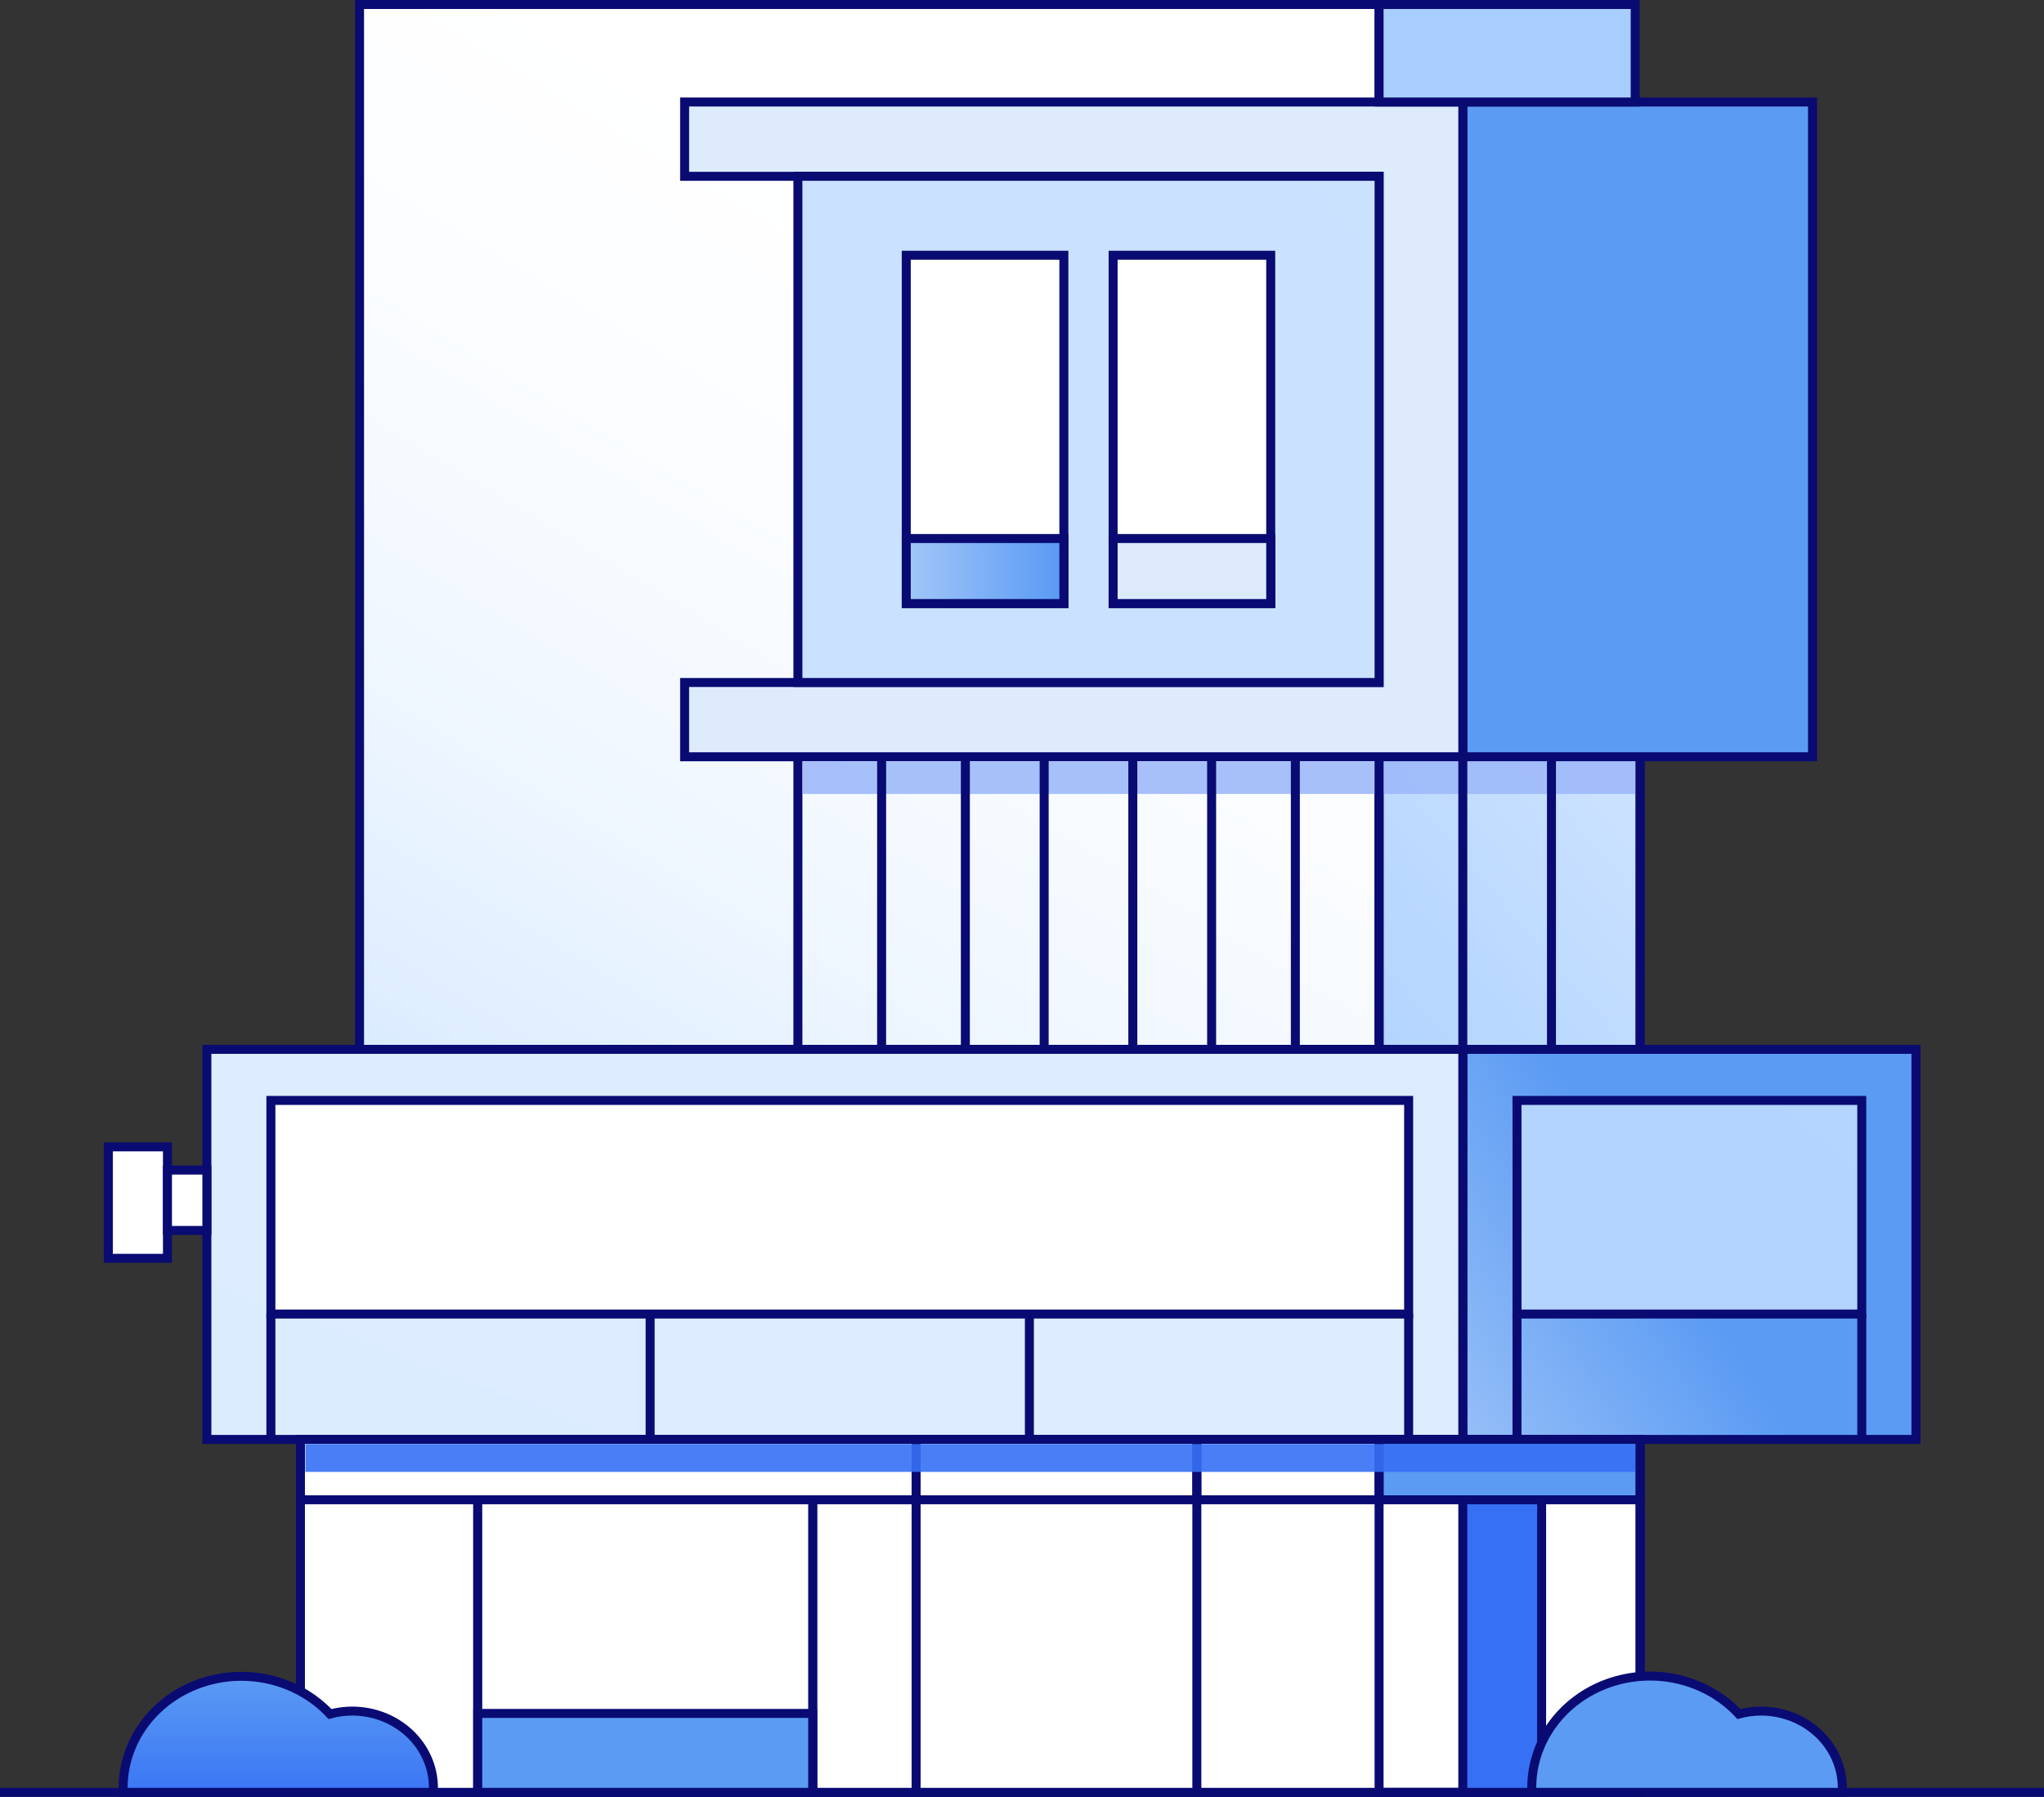 <svg xmlns="http://www.w3.org/2000/svg" width="455" height="400" viewBox="0 0 455 400" fill="none"><rect x="0" y="0" width="455" height="400" fill="#333333" stroke="none"/><path d="M306.988 1H80.036V233.597H306.988V1Z" fill="url(#paint0_linear_1_1069)" stroke="#090B72" stroke-width="2" stroke-miterlimit="10"></path><path d="M365.096 168.47H306.988V233.597H365.096V168.47Z" fill="url(#paint1_linear_1_1069)" stroke="#090B72" stroke-width="2" stroke-miterlimit="10"></path><path d="M455 399H0" stroke="#090B72" stroke-width="2" stroke-miterlimit="10"></path><path d="M426.494 233.597H325.626V320.434H426.494V233.597Z" fill="url(#paint2_linear_1_1069)" stroke="#090B72" stroke-width="2" stroke-miterlimit="10"></path><path d="M325.627 233.597H46.048V320.434H325.627V233.597Z" fill="url(#paint3_linear_1_1069)" stroke="#090B72" stroke-width="2" stroke-miterlimit="10"></path><path d="M365.096 320.434H66.879V333.873H365.096V320.434Z" fill="url(#paint4_linear_1_1069)" stroke="#090B72" stroke-width="2" stroke-miterlimit="10"></path><path d="M266.422 320.434H203.928V399H266.422V320.434Z" fill="url(#paint5_linear_1_1069)" stroke="#090B72" stroke-width="2" stroke-miterlimit="10"></path><path d="M365.096 320.434H306.988V399H365.096V320.434Z" fill="url(#paint6_linear_1_1069)" stroke="#090B72" stroke-width="2" stroke-miterlimit="10"></path><path d="M365.096 333.873H66.879V399H365.096V333.873Z" fill="url(#paint7_linear_1_1069)" stroke="#090B72" stroke-width="2" stroke-miterlimit="10"></path><path d="M403.47 22.709H325.626V168.47H403.47V22.709Z" fill="url(#paint8_linear_1_1069)" stroke="#090B72" stroke-width="2" stroke-miterlimit="10"></path><path d="M152.398 22.709V39.249H306.988V151.93H152.398V168.47H325.626V22.709H152.398Z" fill="url(#paint9_linear_1_1069)" stroke="#090B72" stroke-width="2" stroke-miterlimit="10"></path><path d="M306.988 39.249H177.615V151.93H306.988V39.249Z" fill="url(#paint10_linear_1_1069)" stroke="#090B72" stroke-width="2" stroke-miterlimit="10"></path><path d="M236.819 56.823H201.735V134.356H236.819V56.823Z" fill="white" stroke="#090B72" stroke-width="2" stroke-miterlimit="10"></path><path d="M236.819 119.883H201.735V134.356H236.819V119.883Z" fill="url(#paint11_linear_1_1069)" stroke="#090B72" stroke-width="2" stroke-miterlimit="10"></path><path d="M282.867 56.823H247.783V134.356H282.867V56.823Z" fill="white" stroke="#090B72" stroke-width="2" stroke-miterlimit="10"></path><path d="M282.867 119.883H247.783V134.356H282.867V119.883Z" fill="url(#paint12_linear_1_1069)" stroke="#090B72" stroke-width="2" stroke-miterlimit="10"></path><path d="M177.615 168.47V233.597" stroke="#090B72" stroke-width="2" stroke-miterlimit="10"></path><g style="mix-blend-mode:multiply" opacity="0.9"><path d="M364 169.504H178.711V176.74H364" fill="#9DB9FA"></path></g><path d="M196.253 168.47V233.597" stroke="#090B72" stroke-width="2" stroke-miterlimit="10"></path><path d="M214.892 168.47V233.597" stroke="#090B72" stroke-width="2" stroke-miterlimit="10"></path><path d="M232.434 168.47V233.597" stroke="#090B72" stroke-width="2" stroke-miterlimit="10"></path><path d="M252.169 168.47V233.597" stroke="#090B72" stroke-width="2" stroke-miterlimit="10"></path><path d="M269.711 168.47V233.597" stroke="#090B72" stroke-width="2" stroke-miterlimit="10"></path><path d="M288.349 168.47V233.597" stroke="#090B72" stroke-width="2" stroke-miterlimit="10"></path><path d="M306.988 168.47V233.597" stroke="#090B72" stroke-width="2" stroke-miterlimit="10"></path><path d="M325.626 168.47V233.597" stroke="#090B72" stroke-width="2" stroke-miterlimit="10"></path><path d="M345.361 168.47V233.597" stroke="#090B72" stroke-width="2" stroke-miterlimit="10"></path><path d="M365.096 168.47V233.597" stroke="#090B72" stroke-width="2" stroke-miterlimit="10"></path><path d="M414.434 244.969H337.687V292.522H414.434V244.969Z" fill="url(#paint13_linear_1_1069)" stroke="#090B72" stroke-width="2" stroke-miterlimit="10"></path><path d="M337.687 292.522V320.434" stroke="#090B72" stroke-width="2" stroke-miterlimit="10"></path><path d="M414.434 292.522V320.434" stroke="#090B72" stroke-width="2" stroke-miterlimit="10"></path><path d="M313.566 244.969H60.301V292.522H313.566V244.969Z" fill="white" stroke="#090B72" stroke-width="2" stroke-miterlimit="10"></path><path d="M229.145 292.522V320.434" stroke="#090B72" stroke-width="2" stroke-miterlimit="10"></path><path d="M144.723 292.522V320.434" stroke="#090B72" stroke-width="2" stroke-miterlimit="10"></path><path d="M313.566 292.522V320.434" stroke="#090B72" stroke-width="2" stroke-miterlimit="10"></path><path d="M60.301 292.522V320.434" stroke="#090B72" stroke-width="2" stroke-miterlimit="10"></path><path d="M364 1H306.988V22.709H364V1Z" fill="url(#paint14_linear_1_1069)" stroke="#090B72" stroke-width="2" stroke-miterlimit="10"></path><path d="M365.096 320.434H306.988V399H365.096V320.434Z" stroke="#090B72" stroke-width="2" stroke-miterlimit="10"></path><path d="M266.422 320.434V399" stroke="#090B72" stroke-width="2" stroke-miterlimit="10"></path><path d="M203.928 320.434V399" stroke="#090B72" stroke-width="2" stroke-miterlimit="10"></path><path d="M106.349 333.873V399" stroke="#090B72" stroke-width="2" stroke-miterlimit="10"></path><path d="M180.904 333.873V399" stroke="#090B72" stroke-width="2" stroke-miterlimit="10"></path><path d="M180.904 333.873H106.349V399H180.904V333.873Z" fill="url(#paint15_linear_1_1069)" stroke="#090B72" stroke-width="2" stroke-miterlimit="10"></path><path d="M180.904 381.426H106.349V399H180.904V381.426Z" fill="url(#paint16_linear_1_1069)" stroke="#090B72" stroke-width="2" stroke-miterlimit="10"></path><path d="M96.482 399C96.482 398.659 96.482 398.318 96.482 397.966C96.482 395.726 96.014 393.508 95.105 391.439C94.196 389.369 92.863 387.489 91.183 385.905C89.504 384.321 87.509 383.065 85.314 382.208C83.12 381.35 80.767 380.909 78.392 380.909C76.722 380.912 75.062 381.134 73.458 381.571C69.924 377.792 65.253 375.118 60.067 373.903C54.881 372.688 49.426 372.991 44.427 374.771C39.428 376.551 35.123 379.723 32.083 383.867C29.043 388.01 27.413 392.928 27.41 397.966C27.41 398.318 27.41 398.659 27.41 399H96.482Z" fill="url(#paint17_linear_1_1069)" stroke="#090B72" stroke-width="2" stroke-miterlimit="10"></path><path d="M343.169 333.873H325.626V399H343.169V333.873Z" fill="url(#paint18_linear_1_1069)" stroke="#090B72" stroke-width="2" stroke-miterlimit="10"></path><path d="M37.277 255.307H24.12V280.117H37.277V255.307Z" fill="url(#paint19_linear_1_1069)" stroke="#090B72" stroke-width="2" stroke-miterlimit="10"></path><path d="M46.048 260.475H37.277V273.914H46.048V260.475Z" fill="url(#paint20_linear_1_1069)" stroke="#090B72" stroke-width="2" stroke-miterlimit="10"></path><g style="mix-blend-mode:multiply" opacity="0.9"><path d="M364 321.468H67.976V327.67H364V321.468Z" fill="#3670F5"></path></g><path d="M410.048 399C410.048 398.659 410.103 398.318 410.103 397.966C410.103 393.442 408.197 389.104 404.804 385.905C401.412 382.706 396.81 380.909 392.013 380.909C390.343 380.911 388.683 381.134 387.079 381.571C383.549 377.773 378.874 375.081 373.679 373.855C368.483 372.628 363.014 372.926 358.003 374.708C352.992 376.49 348.677 379.672 345.634 383.828C342.592 387.984 340.966 392.916 340.976 397.966C340.976 398.318 340.976 398.659 340.976 399H410.048Z" fill="url(#paint21_linear_1_1069)" stroke="#090B72" stroke-width="2" stroke-miterlimit="10"></path><defs><linearGradient id="paint0_linear_1_1069" x1="229.879" y1="63.698" x2="47.85" y2="365.431" gradientUnits="userSpaceOnUse"><stop stop-color="white"></stop><stop offset="0.21" stop-color="#FBFDFF"></stop><stop offset="0.43" stop-color="#EEF6FF"></stop><stop offset="0.65" stop-color="#D9EAFF"></stop><stop offset="0.87" stop-color="#BDDAFF"></stop><stop offset="1" stop-color="#A8CEFF"></stop></linearGradient><linearGradient id="paint1_linear_1_1069" x1="450.527" y1="113.06" x2="247.774" y2="288.298" gradientUnits="userSpaceOnUse"><stop stop-color="white"></stop><stop offset="0.07" stop-color="#F4F9FF"></stop><stop offset="0.33" stop-color="#D3E6FF"></stop><stop offset="0.58" stop-color="#BBD9FF"></stop><stop offset="0.81" stop-color="#ADD1FF"></stop><stop offset="1" stop-color="#A8CEFF"></stop></linearGradient><linearGradient id="paint2_linear_1_1069" x1="252.377" y1="346.402" x2="386.177" y2="261.971" gradientUnits="userSpaceOnUse"><stop stop-color="#DEEBFD"></stop><stop offset="0.87" stop-color="#5B9BF3"></stop></linearGradient><linearGradient id="paint3_linear_1_1069" x1="158768" y1="-4675.26" x2="123254" y2="88506.9" gradientUnits="userSpaceOnUse"><stop stop-color="white"></stop><stop offset="0.21" stop-color="#FBFDFF"></stop><stop offset="0.43" stop-color="#EEF6FF"></stop><stop offset="0.65" stop-color="#D9EAFF"></stop><stop offset="0.87" stop-color="#BDDAFF"></stop><stop offset="1" stop-color="#A8CEFF"></stop></linearGradient><linearGradient id="paint4_linear_1_1069" x1="63992.6" y1="4209.27" x2="63912" y2="7006.42" gradientUnits="userSpaceOnUse"><stop stop-color="white"></stop><stop offset="0.21" stop-color="#FBFDFF"></stop><stop offset="0.43" stop-color="#EEF6FF"></stop><stop offset="0.65" stop-color="#D9EAFF"></stop><stop offset="0.87" stop-color="#BDDAFF"></stop><stop offset="1" stop-color="#A8CEFF"></stop></linearGradient><linearGradient id="paint5_linear_1_1069" x1="16081.1" y1="24524.3" x2="7084.35" y2="31747.2" gradientUnits="userSpaceOnUse"><stop stop-color="white"></stop><stop offset="0.21" stop-color="#FBFDFF"></stop><stop offset="0.43" stop-color="#EEF6FF"></stop><stop offset="0.65" stop-color="#D9EAFF"></stop><stop offset="0.87" stop-color="#BDDAFF"></stop><stop offset="1" stop-color="#A8CEFF"></stop></linearGradient><linearGradient id="paint6_linear_1_1069" x1="18117.2" y1="33476.2" x2="18117.2" y2="21522.3" gradientUnits="userSpaceOnUse"><stop stop-color="#DEEBFD"></stop><stop offset="0.87" stop-color="#5B9BF3"></stop></linearGradient><linearGradient id="paint7_linear_1_1069" x1="65376.4" y1="21182.4" x2="63019.9" y2="38046.5" gradientUnits="userSpaceOnUse"><stop stop-color="white"></stop><stop offset="0.21" stop-color="#FBFDFF"></stop><stop offset="0.43" stop-color="#EEF6FF"></stop><stop offset="0.65" stop-color="#D9EAFF"></stop><stop offset="0.87" stop-color="#BDDAFF"></stop><stop offset="1" stop-color="#A8CEFF"></stop></linearGradient><linearGradient id="paint8_linear_1_1069" x1="36072.9" y1="13505.6" x2="21960.6" y2="13505.6" gradientUnits="userSpaceOnUse"><stop stop-color="#DEEBFD"></stop><stop offset="0.87" stop-color="#5B9BF3"></stop></linearGradient><linearGradient id="paint9_linear_1_1069" x1="18277.3" y1="-5148.89" x2="61636.7" y2="53023.6" gradientUnits="userSpaceOnUse"><stop stop-color="#DEEBFD"></stop><stop offset="0.87" stop-color="#5B9BF3"></stop></linearGradient><linearGradient id="paint10_linear_1_1069" x1="55548.2" y1="-8545.88" x2="11372" y2="32789.2" gradientUnits="userSpaceOnUse"><stop stop-color="white"></stop><stop offset="0.21" stop-color="#FBFDFF"></stop><stop offset="0.43" stop-color="#EEF6FF"></stop><stop offset="0.65" stop-color="#D9EAFF"></stop><stop offset="0.87" stop-color="#BDDAFF"></stop><stop offset="1" stop-color="#A8CEFF"></stop></linearGradient><linearGradient id="paint11_linear_1_1069" x1="173.843" y1="127.119" x2="260.589" y2="127.119" gradientUnits="userSpaceOnUse"><stop stop-color="#DEEBFD"></stop><stop offset="0.71" stop-color="#5B9BF3"></stop></linearGradient><linearGradient id="paint12_linear_1_1069" x1="7284.3" y1="1900.03" x2="10060.2" y2="1900.03" gradientUnits="userSpaceOnUse"><stop stop-color="#DEEBFD"></stop><stop offset="0.71" stop-color="#5B9BF3"></stop></linearGradient><linearGradient id="paint13_linear_1_1069" x1="34917.6" y1="8439.82" x2="25561.3" y2="20746.3" gradientUnits="userSpaceOnUse"><stop stop-color="white"></stop><stop offset="0.21" stop-color="#FBFDFF"></stop><stop offset="0.43" stop-color="#EEF6FF"></stop><stop offset="0.65" stop-color="#D9EAFF"></stop><stop offset="0.87" stop-color="#BDDAFF"></stop><stop offset="1" stop-color="#A8CEFF"></stop></linearGradient><linearGradient id="paint14_linear_1_1069" x1="21696.2" y1="-973.086" x2="19509.8" y2="3706.21" gradientUnits="userSpaceOnUse"><stop stop-color="white"></stop><stop offset="0.07" stop-color="#F4F9FF"></stop><stop offset="0.33" stop-color="#D3E6FF"></stop><stop offset="0.58" stop-color="#BBD9FF"></stop><stop offset="0.81" stop-color="#ADD1FF"></stop><stop offset="1" stop-color="#A8CEFF"></stop></linearGradient><linearGradient id="paint15_linear_1_1069" x1="12775.3" y1="20862" x2="5335.83" y2="29458" gradientUnits="userSpaceOnUse"><stop stop-color="white"></stop><stop offset="0.21" stop-color="#FBFDFF"></stop><stop offset="0.43" stop-color="#EEF6FF"></stop><stop offset="0.65" stop-color="#D9EAFF"></stop><stop offset="0.87" stop-color="#BDDAFF"></stop><stop offset="1" stop-color="#A8CEFF"></stop></linearGradient><linearGradient id="paint16_linear_1_1069" x1="15873.1" y1="7015.62" x2="-791.284" y2="7015.62" gradientUnits="userSpaceOnUse"><stop stop-color="#DEEBFD"></stop><stop offset="0.87" stop-color="#5B9BF3"></stop></linearGradient><linearGradient id="paint17_linear_1_1069" x1="61.946" y1="403.631" x2="61.946" y2="372.267" gradientUnits="userSpaceOnUse"><stop stop-color="#3670F5"></stop><stop offset="0.99" stop-color="#5B9BF3"></stop></linearGradient><linearGradient id="paint18_linear_1_1069" x1="5675.99" y1="20547.4" x2="5675.99" y2="29709.5" gradientUnits="userSpaceOnUse"><stop stop-color="#3670F5"></stop><stop offset="0.99" stop-color="#5B9BF3"></stop></linearGradient><linearGradient id="paint19_linear_1_1069" x1="431.187" y1="6567.32" x2="1.121" y2="6923.64" gradientUnits="userSpaceOnUse"><stop stop-color="white"></stop><stop offset="0.21" stop-color="#FBFDFF"></stop><stop offset="0.43" stop-color="#EEF6FF"></stop><stop offset="0.65" stop-color="#D9EAFF"></stop><stop offset="0.87" stop-color="#BDDAFF"></stop><stop offset="1" stop-color="#A8CEFF"></stop></linearGradient><linearGradient id="paint20_linear_1_1069" x1="385.314" y1="3699.1" x2="249.747" y2="3837.42" gradientUnits="userSpaceOnUse"><stop stop-color="white"></stop><stop offset="0.21" stop-color="#FBFDFF"></stop><stop offset="0.43" stop-color="#EEF6FF"></stop><stop offset="0.65" stop-color="#D9EAFF"></stop><stop offset="0.87" stop-color="#BDDAFF"></stop><stop offset="1" stop-color="#A8CEFF"></stop></linearGradient><linearGradient id="paint21_linear_1_1069" x1="24017" y1="10481.9" x2="24017" y2="9696.42" gradientUnits="userSpaceOnUse"><stop stop-color="#3670F5"></stop><stop offset="0.99" stop-color="#5B9BF3"></stop></linearGradient></defs></svg>